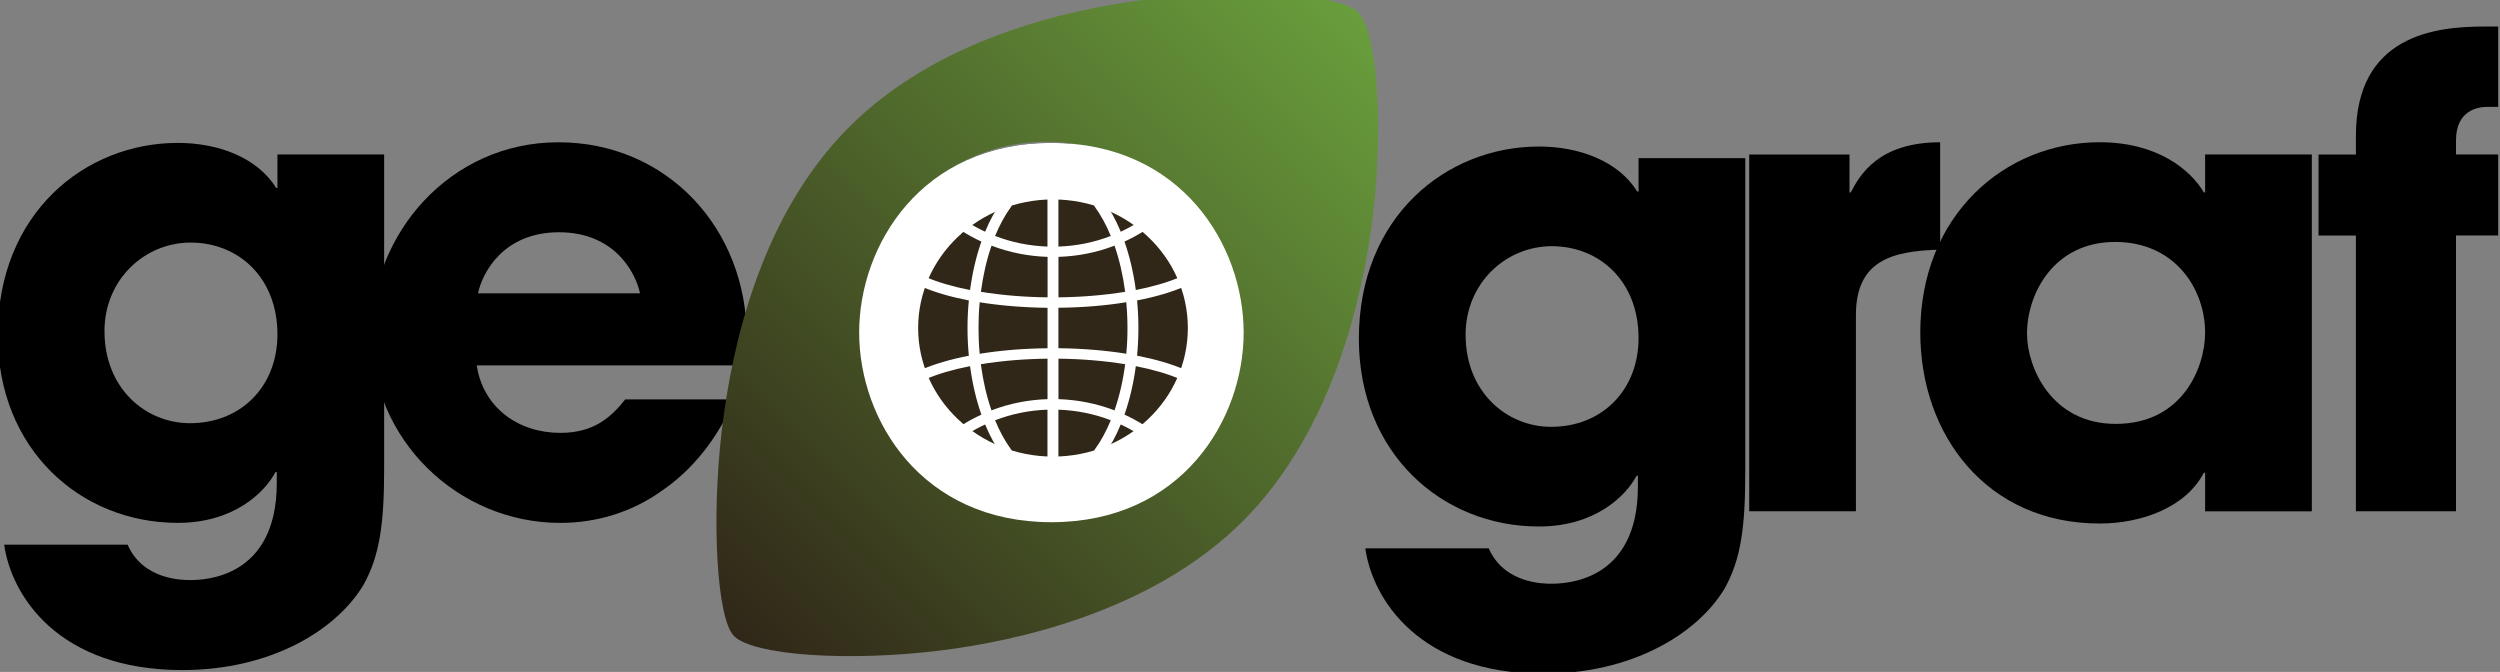 <?xml version="1.0" encoding="UTF-8" standalone="no"?>
<!-- Created with Inkscape (http://www.inkscape.org/) -->

<svg
   xmlns:dc="http://purl.org/dc/elements/1.1/"
   xmlns:cc="http://creativecommons.org/ns#"
   xmlns:rdf="http://www.w3.org/1999/02/22-rdf-syntax-ns#"
   xmlns:svg="http://www.w3.org/2000/svg"
   xmlns="http://www.w3.org/2000/svg"
   xmlns:xlink="http://www.w3.org/1999/xlink"
   xmlns:sodipodi="http://sodipodi.sourceforge.net/DTD/sodipodi-0.dtd"
   xmlns:inkscape="http://www.inkscape.org/namespaces/inkscape"
   width="49.219mm"
   height="13.229mm"
   viewBox="0 0 49.219 13.229"
   version="1.1"
   id="svg1966"
   inkscape:version="0.92.5 (2060ec1f9f, 2020-04-08)"
   sodipodi:docname="logo.svg">
  <rect x="0" y="0" width="49.219" height="13.229" fill="#808080" stroke="none"/>
  <defs
     id="defs1960">
    <linearGradient
       inkscape:collect="always"
       xlink:href="#linearGradient3493"
       id="linearGradient4598-1-7-2-87"
       x1="-162.813"
       y1="613.706"
       x2="-119.363"
       y2="613.706"
       gradientUnits="userSpaceOnUse" />
    <linearGradient
       inkscape:collect="always"
       id="linearGradient3493">
      <stop
         style="stop-color:#302718;stop-opacity:1"
         offset="0"
         id="stop3489" />
      <stop
         style="stop-color:#699e3c;stop-opacity:1"
         offset="1"
         id="stop3491" />
    </linearGradient>
    <linearGradient
       inkscape:collect="always"
       xlink:href="#linearGradient3493"
       id="linearGradient2647"
       gradientUnits="userSpaceOnUse"
       x1="-162.813"
       y1="613.706"
       x2="-119.363"
       y2="613.706" />
    <linearGradient
       inkscape:collect="always"
       xlink:href="#linearGradient3493"
       id="linearGradient2649"
       gradientUnits="userSpaceOnUse"
       x1="-162.813"
       y1="613.706"
       x2="-119.363"
       y2="613.706" />
    <linearGradient
       inkscape:collect="always"
       xlink:href="#linearGradient3493"
       id="linearGradient2651"
       gradientUnits="userSpaceOnUse"
       x1="-162.813"
       y1="613.706"
       x2="-119.363"
       y2="613.706" />
    <linearGradient
       inkscape:collect="always"
       xlink:href="#linearGradient3493"
       id="linearGradient2653"
       gradientUnits="userSpaceOnUse"
       x1="-162.813"
       y1="613.706"
       x2="-119.363"
       y2="613.706" />
    <linearGradient
       inkscape:collect="always"
       xlink:href="#linearGradient3493"
       id="linearGradient2655"
       gradientUnits="userSpaceOnUse"
       x1="-162.813"
       y1="613.706"
       x2="-119.363"
       y2="613.706" />
    <linearGradient
       inkscape:collect="always"
       xlink:href="#linearGradient3493"
       id="linearGradient2657"
       gradientUnits="userSpaceOnUse"
       x1="-162.813"
       y1="613.706"
       x2="-119.363"
       y2="613.706" />
    <linearGradient
       inkscape:collect="always"
       xlink:href="#linearGradient3493"
       id="linearGradient2659"
       gradientUnits="userSpaceOnUse"
       x1="-162.813"
       y1="613.706"
       x2="-119.363"
       y2="613.706" />
    <linearGradient
       inkscape:collect="always"
       xlink:href="#linearGradient3493"
       id="linearGradient2661"
       gradientUnits="userSpaceOnUse"
       x1="-162.813"
       y1="613.706"
       x2="-119.363"
       y2="613.706" />
    <linearGradient
       inkscape:collect="always"
       xlink:href="#linearGradient3493"
       id="linearGradient2663"
       gradientUnits="userSpaceOnUse"
       x1="-162.813"
       y1="613.706"
       x2="-119.363"
       y2="613.706" />
    <linearGradient
       inkscape:collect="always"
       xlink:href="#linearGradient3493"
       id="linearGradient2665"
       gradientUnits="userSpaceOnUse"
       x1="-162.813"
       y1="613.706"
       x2="-119.363"
       y2="613.706" />
    <linearGradient
       inkscape:collect="always"
       xlink:href="#linearGradient3493"
       id="linearGradient2667"
       gradientUnits="userSpaceOnUse"
       x1="-162.813"
       y1="613.706"
       x2="-119.363"
       y2="613.706" />
    <linearGradient
       inkscape:collect="always"
       xlink:href="#linearGradient3493"
       id="linearGradient2669"
       gradientUnits="userSpaceOnUse"
       x1="-162.813"
       y1="613.706"
       x2="-119.363"
       y2="613.706" />
    <linearGradient
       inkscape:collect="always"
       xlink:href="#linearGradient3493"
       id="linearGradient2671"
       gradientUnits="userSpaceOnUse"
       x1="-162.813"
       y1="613.706"
       x2="-119.363"
       y2="613.706" />
    <linearGradient
       inkscape:collect="always"
       xlink:href="#linearGradient3493"
       id="linearGradient2673"
       gradientUnits="userSpaceOnUse"
       x1="-162.813"
       y1="613.706"
       x2="-119.363"
       y2="613.706" />
    <linearGradient
       inkscape:collect="always"
       xlink:href="#linearGradient3493"
       id="linearGradient2675"
       gradientUnits="userSpaceOnUse"
       x1="-162.813"
       y1="613.706"
       x2="-119.363"
       y2="613.706" />
    <linearGradient
       inkscape:collect="always"
       xlink:href="#linearGradient3493"
       id="linearGradient2677"
       gradientUnits="userSpaceOnUse"
       x1="-162.813"
       y1="613.706"
       x2="-119.363"
       y2="613.706" />
  </defs>
  <sodipodi:namedview
     id="base"
     pagecolor="#ffffff"
     bordercolor="#666666"
     borderopacity="1.0"
     inkscape:pageopacity="0.0"
     inkscape:pageshadow="2"
     inkscape:zoom="0.98994949"
     inkscape:cx="19.791192"
     inkscape:cy="36.645801"
     inkscape:document-units="mm"
     inkscape:current-layer="layer1"
     showgrid="false"
     fit-margin-top="0"
     fit-margin-left="0"
     fit-margin-right="0"
     fit-margin-bottom="0"
     inkscape:window-width="1306"
     inkscape:window-height="704"
     inkscape:window-x="60"
     inkscape:window-y="27"
     inkscape:window-maximized="1" />
  <g
     inkscape:label="Layer 1"
     inkscape:groupmode="layer"
     id="layer1"
     transform="translate(-61.799,-117.055)">
    <g
       style="font-style:normal;font-weight:normal;font-size:51.229px;line-height:1.25;font-family:sans-serif;letter-spacing:0px;word-spacing:0px;fill:#000000;fill-opacity:1;stroke:none;stroke-width:1.281"
       id="g2361"
       transform="matrix(0.762,0,0,0.762,322.979,-76.16)"
       inkscape:export-xdpi="300"
       inkscape:export-ydpi="300">
      <g
         id="g2330">
        <path
           d="m -326.602,263.883 c -0.382,0.482 -0.831,0.864 -1.678,0.864 -1.08,0 -1.993,-0.648 -2.159,-1.744 h 6.91 c 0.033,-0.216 0.066,-0.365 0.066,-0.731 0,-2.807 -2.06,-5.033 -4.867,-5.033 -2.807,0 -4.834,2.375 -4.834,4.95 0,2.741 2.243,4.884 4.884,4.884 0.947,0 1.86,-0.282 2.625,-0.831 0.781,-0.532 1.429,-1.329 1.877,-2.359 z m -3.804,-2.741 c 0.116,-0.548 0.664,-1.578 2.093,-1.578 1.429,0 1.977,1.03 2.093,1.578 z"
           style="font-style:normal;font-variant:normal;font-weight:bold;font-stretch:normal;font-size:medium;line-height:4.25;font-family:'ITC Avant Garde Gothic LT';-inkscape-font-specification:'ITC Avant Garde Gothic LT Bold';letter-spacing:0px;word-spacing:0px;fill:#000000;fill-opacity:1;stroke:none;stroke-width:0.532"
           id="path2559-8-3-4-5"
           inkscape:connector-curvature="0" />
        <path
           d="m -332.831,257.554 h -2.757 v 0.864 h -0.033 c -0.498,-0.797 -1.512,-1.163 -2.542,-1.163 -2.392,0 -4.651,1.811 -4.651,4.967 0,2.957 2.143,4.85 4.651,4.85 1.445,0 2.243,-0.781 2.525,-1.312 h 0.033 v 0.282 c 0,2.475 -1.894,2.508 -2.243,2.508 -0.183,0 -1.213,0 -1.611,-0.914 h -3.189 c 0.183,1.312 1.395,3.239 4.601,3.239 2.276,0 3.953,-1.013 4.668,-2.176 0.448,-0.781 0.548,-1.661 0.548,-3.04 z m -7.226,4.568 c 0,-1.346 1.047,-2.292 2.226,-2.292 1.229,0 2.243,0.897 2.243,2.375 0,1.329 -0.93,2.292 -2.259,2.292 -1.146,0 -2.209,-0.897 -2.209,-2.375 z"
           style="font-style:normal;font-variant:normal;font-weight:bold;font-stretch:normal;font-size:medium;line-height:4.25;font-family:'ITC Avant Garde Gothic LT';-inkscape-font-specification:'ITC Avant Garde Gothic LT Bold';letter-spacing:0px;word-spacing:0px;fill:#000000;fill-opacity:1;stroke:none;stroke-width:0.532"
           id="path2557-0-9-5-5"
           inkscape:connector-curvature="0" />
        <path
           d="m -320.558,262.155 c 0,2.259 1.611,4.9 4.967,4.9 3.355,0 4.967,-2.641 4.967,-4.9 0,-2.259 -1.611,-4.9 -4.967,-4.9 -3.355,0 -4.967,2.641 -4.967,4.9 z m 2.757,0 c 0,-1.345 1.013,-2.326 2.209,-2.326 1.196,0 2.209,0.98 2.209,2.326 0,1.346 -1.013,2.326 -2.209,2.326 -1.196,0 -2.209,-0.98 -2.209,-2.326 z"
           style="font-style:normal;font-variant:normal;font-weight:bold;font-stretch:normal;font-size:medium;line-height:4.25;font-family:'ITC Avant Garde Gothic LT';-inkscape-font-specification:'ITC Avant Garde Gothic LT Bold';letter-spacing:0px;word-spacing:0px;fill:#000000;fill-opacity:1;stroke:none;stroke-width:0.532"
           id="path2561-9-9-8-7"
           inkscape:connector-curvature="0" />
        <path
           d="m -297.562,266.773 h 2.757 v -5.066 c 0,-1.395 0.897,-1.661 2.176,-1.694 v -2.774 c -1.595,0 -2.076,0.847 -2.309,1.296 h -0.033 v -0.98 h -2.591 z"
           style="font-style:normal;font-variant:normal;font-weight:bold;font-stretch:normal;font-size:medium;line-height:4.25;font-family:'ITC Avant Garde Gothic LT';-inkscape-font-specification:'ITC Avant Garde Gothic LT Bold';letter-spacing:0px;word-spacing:0px;fill:#000000;fill-opacity:1;stroke:none;stroke-width:0.532"
           id="path2565-3-7-2-4"
           inkscape:connector-curvature="0" />
        <path
           d="m -283.026,257.554 h -2.757 v 0.98 h -0.033 c -0.332,-0.565 -1.179,-1.296 -2.691,-1.296 -2.458,0 -4.635,1.894 -4.635,4.917 0,2.641 1.711,4.934 4.635,4.934 1.08,0 2.226,-0.415 2.691,-1.312 h 0.033 v 0.997 h 2.757 z m -7.359,4.635 c 0,-1.046 0.698,-2.375 2.276,-2.375 1.561,0 2.326,1.229 2.326,2.342 0,0.897 -0.581,2.359 -2.309,2.359 -1.661,0 -2.292,-1.462 -2.292,-2.326 z"
           style="font-style:normal;font-variant:normal;font-weight:bold;font-stretch:normal;font-size:medium;line-height:4.25;font-family:'ITC Avant Garde Gothic LT';-inkscape-font-specification:'ITC Avant Garde Gothic LT Bold';letter-spacing:0px;word-spacing:0px;fill:#000000;fill-opacity:1;stroke:none;stroke-width:0.532"
           id="path2567-9-0-1-1"
           inkscape:connector-curvature="0" />
        <path
           d="m -281.887,266.773 h 2.586 v -7.126 h 1.09 v -2.093 h -1.09 v -0.365 c 0,-0.781 0.576,-0.864 0.794,-0.864 h 0.296 v -2.076 h -0.374 c -1.262,0 -3.302,0.233 -3.302,2.824 v 0.482 h -0.966 v 2.093 h 0.966 z"
           style="font-style:normal;font-variant:normal;font-weight:bold;font-stretch:normal;font-size:medium;line-height:4.25;font-family:'ITC Avant Garde Gothic LT';-inkscape-font-specification:'ITC Avant Garde Gothic LT Bold';letter-spacing:0px;word-spacing:0px;fill:#000000;fill-opacity:1;stroke:none;stroke-width:0.515"
           id="path2569-3-3-6-4"
           inkscape:connector-curvature="0" />
        <g
           inkscape:export-ydpi="300"
           inkscape:export-xdpi="300"
           transform="matrix(0.371,-0.371,0.371,0.371,-491.073,-18.092)"
           id="g6479-3-4-6-6-2-6-9-0-6"
           style="font-style:normal;font-weight:normal;font-size:51.229px;line-height:1.25;font-family:sans-serif;letter-spacing:0px;word-spacing:0px;fill:url(#linearGradient4598-1-7-2-87);fill-opacity:1;stroke:none;stroke-width:1.281;stroke-opacity:1">
          <path
             style="fill:url(#linearGradient2647);fill-opacity:1;stroke:none;stroke-width:0.114;stroke-opacity:1"
             inkscape:connector-curvature="0"
             d="m -126.072,606.068 c -3.533,-2.772 -9.007,-6.077 -15.016,-6.077 -5.983,0 -11.469,3.346 -15.018,6.152 -3.51,2.776 -6.707,6.381 -6.707,7.563 0,1.348 3.073,4.879 6.711,7.711 2.88,2.243 8.661,6.005 15.014,6.005 6.356,0 12.135,-3.757 15.014,-5.996 3.638,-2.83 6.711,-6.364 6.711,-7.719 -1.1e-4,-1.265 -3.135,-4.835 -6.709,-7.639 z m -15.016,16.621 c -4.961,0 -8.982,-4.022 -8.982,-8.982 0,-4.961 4.021,-8.982 8.982,-8.982 4.961,0 8.982,4.021 8.982,8.982 0,4.961 -4.021,8.982 -8.982,8.982 z"
             id="path5826-9-2-3-7-7-5-87-7-5-8-8-79" />
          <g
             style="fill:url(#linearGradient2649);fill-opacity:1;stroke:none;stroke-opacity:1"
             id="g5828-3-2-4-1-1-9-21-8-5-6-4-6"
             transform="matrix(0.114,0,0,0.114,-162.813,591.981)" />
          <g
             style="fill:url(#linearGradient2651);fill-opacity:1;stroke:none;stroke-opacity:1"
             id="g5830-8-2-1-1-3-5-9-8-1-5-7-9"
             transform="matrix(0.114,0,0,0.114,-162.813,591.981)" />
          <g
             style="fill:url(#linearGradient2653);fill-opacity:1;stroke:none;stroke-opacity:1"
             id="g5832-7-6-3-6-8-4-7-6-6-7-8-1"
             transform="matrix(0.114,0,0,0.114,-162.813,591.981)" />
          <g
             style="fill:url(#linearGradient2655);fill-opacity:1;stroke:none;stroke-opacity:1"
             id="g5834-1-2-1-8-4-9-67-4-0-6-1-7"
             transform="matrix(0.114,0,0,0.114,-162.813,591.981)" />
          <g
             style="fill:url(#linearGradient2657);fill-opacity:1;stroke:none;stroke-opacity:1"
             id="g5836-0-1-2-2-8-1-0-3-5-2-7-2"
             transform="matrix(0.114,0,0,0.114,-162.813,591.981)" />
          <g
             style="fill:url(#linearGradient2659);fill-opacity:1;stroke:none;stroke-opacity:1"
             id="g5838-5-4-1-6-0-7-81-3-8-7-0-7"
             transform="matrix(0.114,0,0,0.114,-162.813,591.981)" />
          <g
             style="fill:url(#linearGradient2661);fill-opacity:1;stroke:none;stroke-opacity:1"
             id="g5840-4-0-1-1-4-5-2-0-8-0-4-0"
             transform="matrix(0.114,0,0,0.114,-162.813,591.981)" />
          <g
             style="fill:url(#linearGradient2663);fill-opacity:1;stroke:none;stroke-opacity:1"
             id="g5842-1-6-2-8-6-5-25-4-7-3-69-0"
             transform="matrix(0.114,0,0,0.114,-162.813,591.981)" />
          <g
             style="fill:url(#linearGradient2665);fill-opacity:1;stroke:none;stroke-opacity:1"
             id="g5844-9-7-2-8-0-4-9-3-2-9-5-1"
             transform="matrix(0.114,0,0,0.114,-162.813,591.981)" />
          <g
             style="fill:url(#linearGradient2667);fill-opacity:1;stroke:none;stroke-opacity:1"
             id="g5846-0-7-8-3-3-1-1-7-1-9-3-4"
             transform="matrix(0.114,0,0,0.114,-162.813,591.981)" />
          <g
             style="fill:url(#linearGradient2669);fill-opacity:1;stroke:none;stroke-opacity:1"
             id="g5848-7-0-5-5-2-8-82-2-7-9-2-8"
             transform="matrix(0.114,0,0,0.114,-162.813,591.981)" />
          <g
             style="fill:url(#linearGradient2671);fill-opacity:1;stroke:none;stroke-opacity:1"
             id="g5850-3-8-3-5-69-8-3-9-7-1-9-71"
             transform="matrix(0.114,0,0,0.114,-162.813,591.981)" />
          <g
             style="fill:url(#linearGradient2673);fill-opacity:1;stroke:none;stroke-opacity:1"
             id="g5852-4-0-4-2-4-3-3-7-4-7-4-8"
             transform="matrix(0.114,0,0,0.114,-162.813,591.981)" />
          <g
             style="fill:url(#linearGradient2675);fill-opacity:1;stroke:none;stroke-opacity:1"
             id="g5854-8-1-8-2-1-5-06-2-5-2-1-3"
             transform="matrix(0.114,0,0,0.114,-162.813,591.981)" />
          <g
             style="fill:url(#linearGradient2677);fill-opacity:1;stroke:none;stroke-opacity:1"
             id="g5856-1-0-6-0-3-2-24-4-0-3-6-9"
             transform="matrix(0.114,0,0,0.114,-162.813,591.981)" />
        </g>
        <path
           d="m -320.558,262.155 c 0,2.259 1.611,4.9 4.967,4.9 3.355,0 4.967,-2.641 4.967,-4.9 0,-2.259 -1.611,-4.9 -4.967,-4.9 -3.355,0 -4.967,2.641 -4.967,4.9 z m 2.757,0 c 0,-1.345 1.013,-2.326 2.209,-2.326 1.196,0 2.209,0.98 2.209,2.326 0,1.346 -1.013,2.326 -2.209,2.326 -1.196,0 -2.209,-0.98 -2.209,-2.326 z"
           style="font-style:normal;font-variant:normal;font-weight:bold;font-stretch:normal;font-size:medium;line-height:4.25;font-family:'ITC Avant Garde Gothic LT';-inkscape-font-specification:'ITC Avant Garde Gothic LT Bold';letter-spacing:0px;word-spacing:0px;fill:#ffffff;fill-opacity:1;stroke:none;stroke-width:0.532"
           id="path2561-4-7-6-6-92"
           inkscape:connector-curvature="0" />
        <g
           transform="matrix(1.487,0,0,1.487,-124.912,-275.724)"
           id="g4602-6-5-0-3"
           style="font-style:normal;font-weight:normal;font-size:51.229px;line-height:1.25;font-family:sans-serif;letter-spacing:0px;word-spacing:0px;fill:#000000;fill-opacity:1;stroke:none;stroke-width:1.281">
          <ellipse
             style="font-style:normal;font-weight:normal;font-size:51.229px;line-height:1.25;font-family:sans-serif;letter-spacing:0px;word-spacing:0px;fill:#302718;fill-opacity:1;stroke:none;stroke-width:0.173;stroke-opacity:1"
             id="path6029-6-8-7-2-0-4-5-5-2-6"
             cx="-128.203"
             cy="361.642"
             rx="2.343"
             ry="2.234"
             inkscape:export-xdpi="300"
             inkscape:export-ydpi="300" />
          <path
             id="path237-5-5-1-3-8-4-8-6-1-4-3-8-3-8"
             d="m -125.918,362.365 c -0.228,-0.1 -0.509,-0.181 -0.824,-0.242 0.015,-0.157 0.023,-0.318 0.023,-0.48 0,-0.162 -0.008,-0.323 -0.023,-0.48 0.316,-0.061 0.596,-0.143 0.824,-0.242 0.048,-0.021 0.068,-0.074 0.047,-0.12 -0.022,-0.045 -0.078,-0.065 -0.126,-0.044 -0.209,0.091 -0.471,0.167 -0.767,0.225 -0.04,-0.3 -0.107,-0.585 -0.197,-0.842 0.116,-0.053 0.23,-0.114 0.338,-0.183 0.044,-0.028 0.056,-0.083 0.027,-0.125 -0.029,-0.042 -0.088,-0.053 -0.131,-0.026 -0.096,0.061 -0.196,0.115 -0.299,0.163 -0.083,-0.2 -0.18,-0.38 -0.291,-0.532 -0.03,-0.041 -0.089,-0.051 -0.132,-0.022 -0.043,0.029 -0.053,0.085 -0.024,0.126 0.104,0.143 0.196,0.312 0.274,0.502 -0.288,0.111 -0.596,0.174 -0.91,0.184 v -0.871 c 0,-0.05 -0.042,-0.09 -0.095,-0.09 -0.052,0 -0.095,0.04 -0.095,0.09 v 0.871 c -0.315,-0.011 -0.622,-0.073 -0.91,-0.184 0.078,-0.189 0.17,-0.359 0.274,-0.502 0.03,-0.041 0.019,-0.097 -0.024,-0.126 -0.043,-0.029 -0.102,-0.018 -0.132,0.022 -0.111,0.152 -0.209,0.332 -0.291,0.532 -0.103,-0.048 -0.203,-0.102 -0.299,-0.163 -0.044,-0.028 -0.102,-0.016 -0.131,0.026 -0.029,0.042 -0.017,0.098 0.027,0.125 0.109,0.069 0.222,0.13 0.338,0.183 -0.09,0.257 -0.157,0.542 -0.197,0.842 -0.296,-0.058 -0.558,-0.134 -0.767,-0.225 -0.048,-0.021 -0.104,-3e-4 -0.125,0.044 -0.022,0.045 -4.2e-4,0.099 0.047,0.12 0.228,0.1 0.509,0.181 0.824,0.242 -0.015,0.157 -0.023,0.318 -0.023,0.48 0,0.162 0.008,0.323 0.023,0.481 -0.316,0.061 -0.596,0.143 -0.824,0.242 -0.048,0.021 -0.068,0.074 -0.047,0.12 0.022,0.045 0.078,0.065 0.125,0.044 0.209,-0.091 0.471,-0.167 0.767,-0.225 0.04,0.3 0.107,0.585 0.197,0.842 -0.116,0.053 -0.23,0.114 -0.338,0.183 -0.044,0.028 -0.056,0.084 -0.027,0.125 0.029,0.042 0.088,0.053 0.131,0.026 0.096,-0.061 0.196,-0.115 0.299,-0.163 0.083,0.2 0.18,0.38 0.291,0.532 0.018,0.025 0.048,0.039 0.078,0.039 0.019,0 0.038,-0.005 0.054,-0.016 0.043,-0.029 0.053,-0.085 0.024,-0.126 -0.104,-0.143 -0.196,-0.312 -0.274,-0.502 0.288,-0.111 0.596,-0.174 0.91,-0.184 v 0.871 c 0,0.05 0.042,0.09 0.095,0.09 0.052,0 0.095,-0.04 0.095,-0.09 v -0.871 c 0.315,0.011 0.622,0.073 0.91,0.184 -0.078,0.189 -0.17,0.359 -0.274,0.502 -0.03,0.041 -0.019,0.097 0.024,0.126 0.017,0.011 0.035,0.016 0.054,0.016 0.03,0 0.059,-0.014 0.078,-0.039 0.111,-0.152 0.209,-0.332 0.291,-0.532 0.103,0.048 0.203,0.102 0.299,0.163 0.016,0.009 0.034,0.015 0.052,0.015 0.031,0 0.061,-0.014 0.079,-0.041 0.029,-0.042 0.017,-0.098 -0.027,-0.125 -0.109,-0.069 -0.222,-0.13 -0.338,-0.183 0.09,-0.257 0.157,-0.542 0.197,-0.842 0.296,0.058 0.558,0.134 0.767,0.225 0.012,0.005 0.026,0.008 0.039,0.008 0.036,0 0.07,-0.02 0.086,-0.053 0.022,-0.045 3.4e-4,-0.099 -0.047,-0.12 z m -0.991,-0.723 c 0,0.151 -0.006,0.301 -0.021,0.447 -0.361,-0.058 -0.761,-0.091 -1.179,-0.096 v -0.703 c 0.418,-0.004 0.818,-0.037 1.179,-0.096 0.014,0.147 0.021,0.296 0.021,0.447 z m -0.225,-1.431 c 0.085,0.245 0.147,0.516 0.185,0.802 -0.355,0.058 -0.751,0.092 -1.159,0.096 v -0.703 c 0.337,-0.011 0.666,-0.076 0.974,-0.195 z m -2.138,0 c 0.309,0.118 0.638,0.184 0.975,0.195 v 0.703 c -0.408,-0.004 -0.804,-0.038 -1.159,-0.096 0.038,-0.286 0.1,-0.557 0.185,-0.802 z m -0.225,1.431 c 0,-0.151 0.006,-0.301 0.02,-0.447 0.361,0.058 0.761,0.091 1.179,0.096 v 0.703 c -0.418,0.004 -0.818,0.037 -1.179,0.096 -0.014,-0.147 -0.02,-0.296 -0.02,-0.447 z m 0.225,1.431 c -0.085,-0.245 -0.147,-0.516 -0.185,-0.802 0.355,-0.058 0.751,-0.092 1.159,-0.096 v 0.703 c -0.337,0.011 -0.666,0.076 -0.974,0.195 z m 2.138,0 c -0.309,-0.118 -0.638,-0.184 -0.974,-0.195 v -0.703 c 0.408,0.004 0.804,0.038 1.159,0.096 -0.037,0.286 -0.1,0.557 -0.185,0.802 z"
             inkscape:connector-curvature="0"
             style="font-style:normal;font-weight:normal;font-size:51.229px;line-height:1.25;font-family:sans-serif;letter-spacing:0px;word-spacing:0px;fill:#ffffff;fill-opacity:1;stroke:none;stroke-width:0;stroke-miterlimit:4;stroke-dasharray:none"
             inkscape:export-xdpi="300"
             inkscape:export-ydpi="300" />
        </g>
      </g>
      <path
         inkscape:connector-curvature="0"
         id="path2563-6-1-3-9"
         style="font-style:normal;font-variant:normal;font-weight:bold;font-stretch:normal;font-size:medium;line-height:4.25;font-family:'ITC Avant Garde Gothic LT';-inkscape-font-specification:'ITC Avant Garde Gothic LT Bold';letter-spacing:0px;word-spacing:0px;fill:#000000;fill-opacity:1;stroke:none;stroke-width:0.532"
         d="m -297.664,257.648 h -2.757 v 0.864 h -0.033 c -0.498,-0.797 -1.512,-1.163 -2.542,-1.163 -2.392,0 -4.651,1.811 -4.651,4.967 0,2.957 2.143,4.85 4.651,4.85 1.445,0 2.243,-0.781 2.525,-1.312 h 0.033 v 0.282 c 0,2.475 -1.894,2.508 -2.243,2.508 -0.183,0 -1.213,0 -1.611,-0.914 h -3.189 c 0.183,1.312 1.395,3.239 4.601,3.239 2.276,0 3.953,-1.013 4.668,-2.176 0.449,-0.781 0.548,-1.661 0.548,-3.04 z m -7.226,4.568 c 0,-1.346 1.047,-2.292 2.226,-2.292 1.229,0 2.243,0.897 2.243,2.375 0,1.329 -0.93,2.292 -2.259,2.292 -1.146,0 -2.209,-0.897 -2.209,-2.375 z" />
    </g>
  </g>
</svg>
